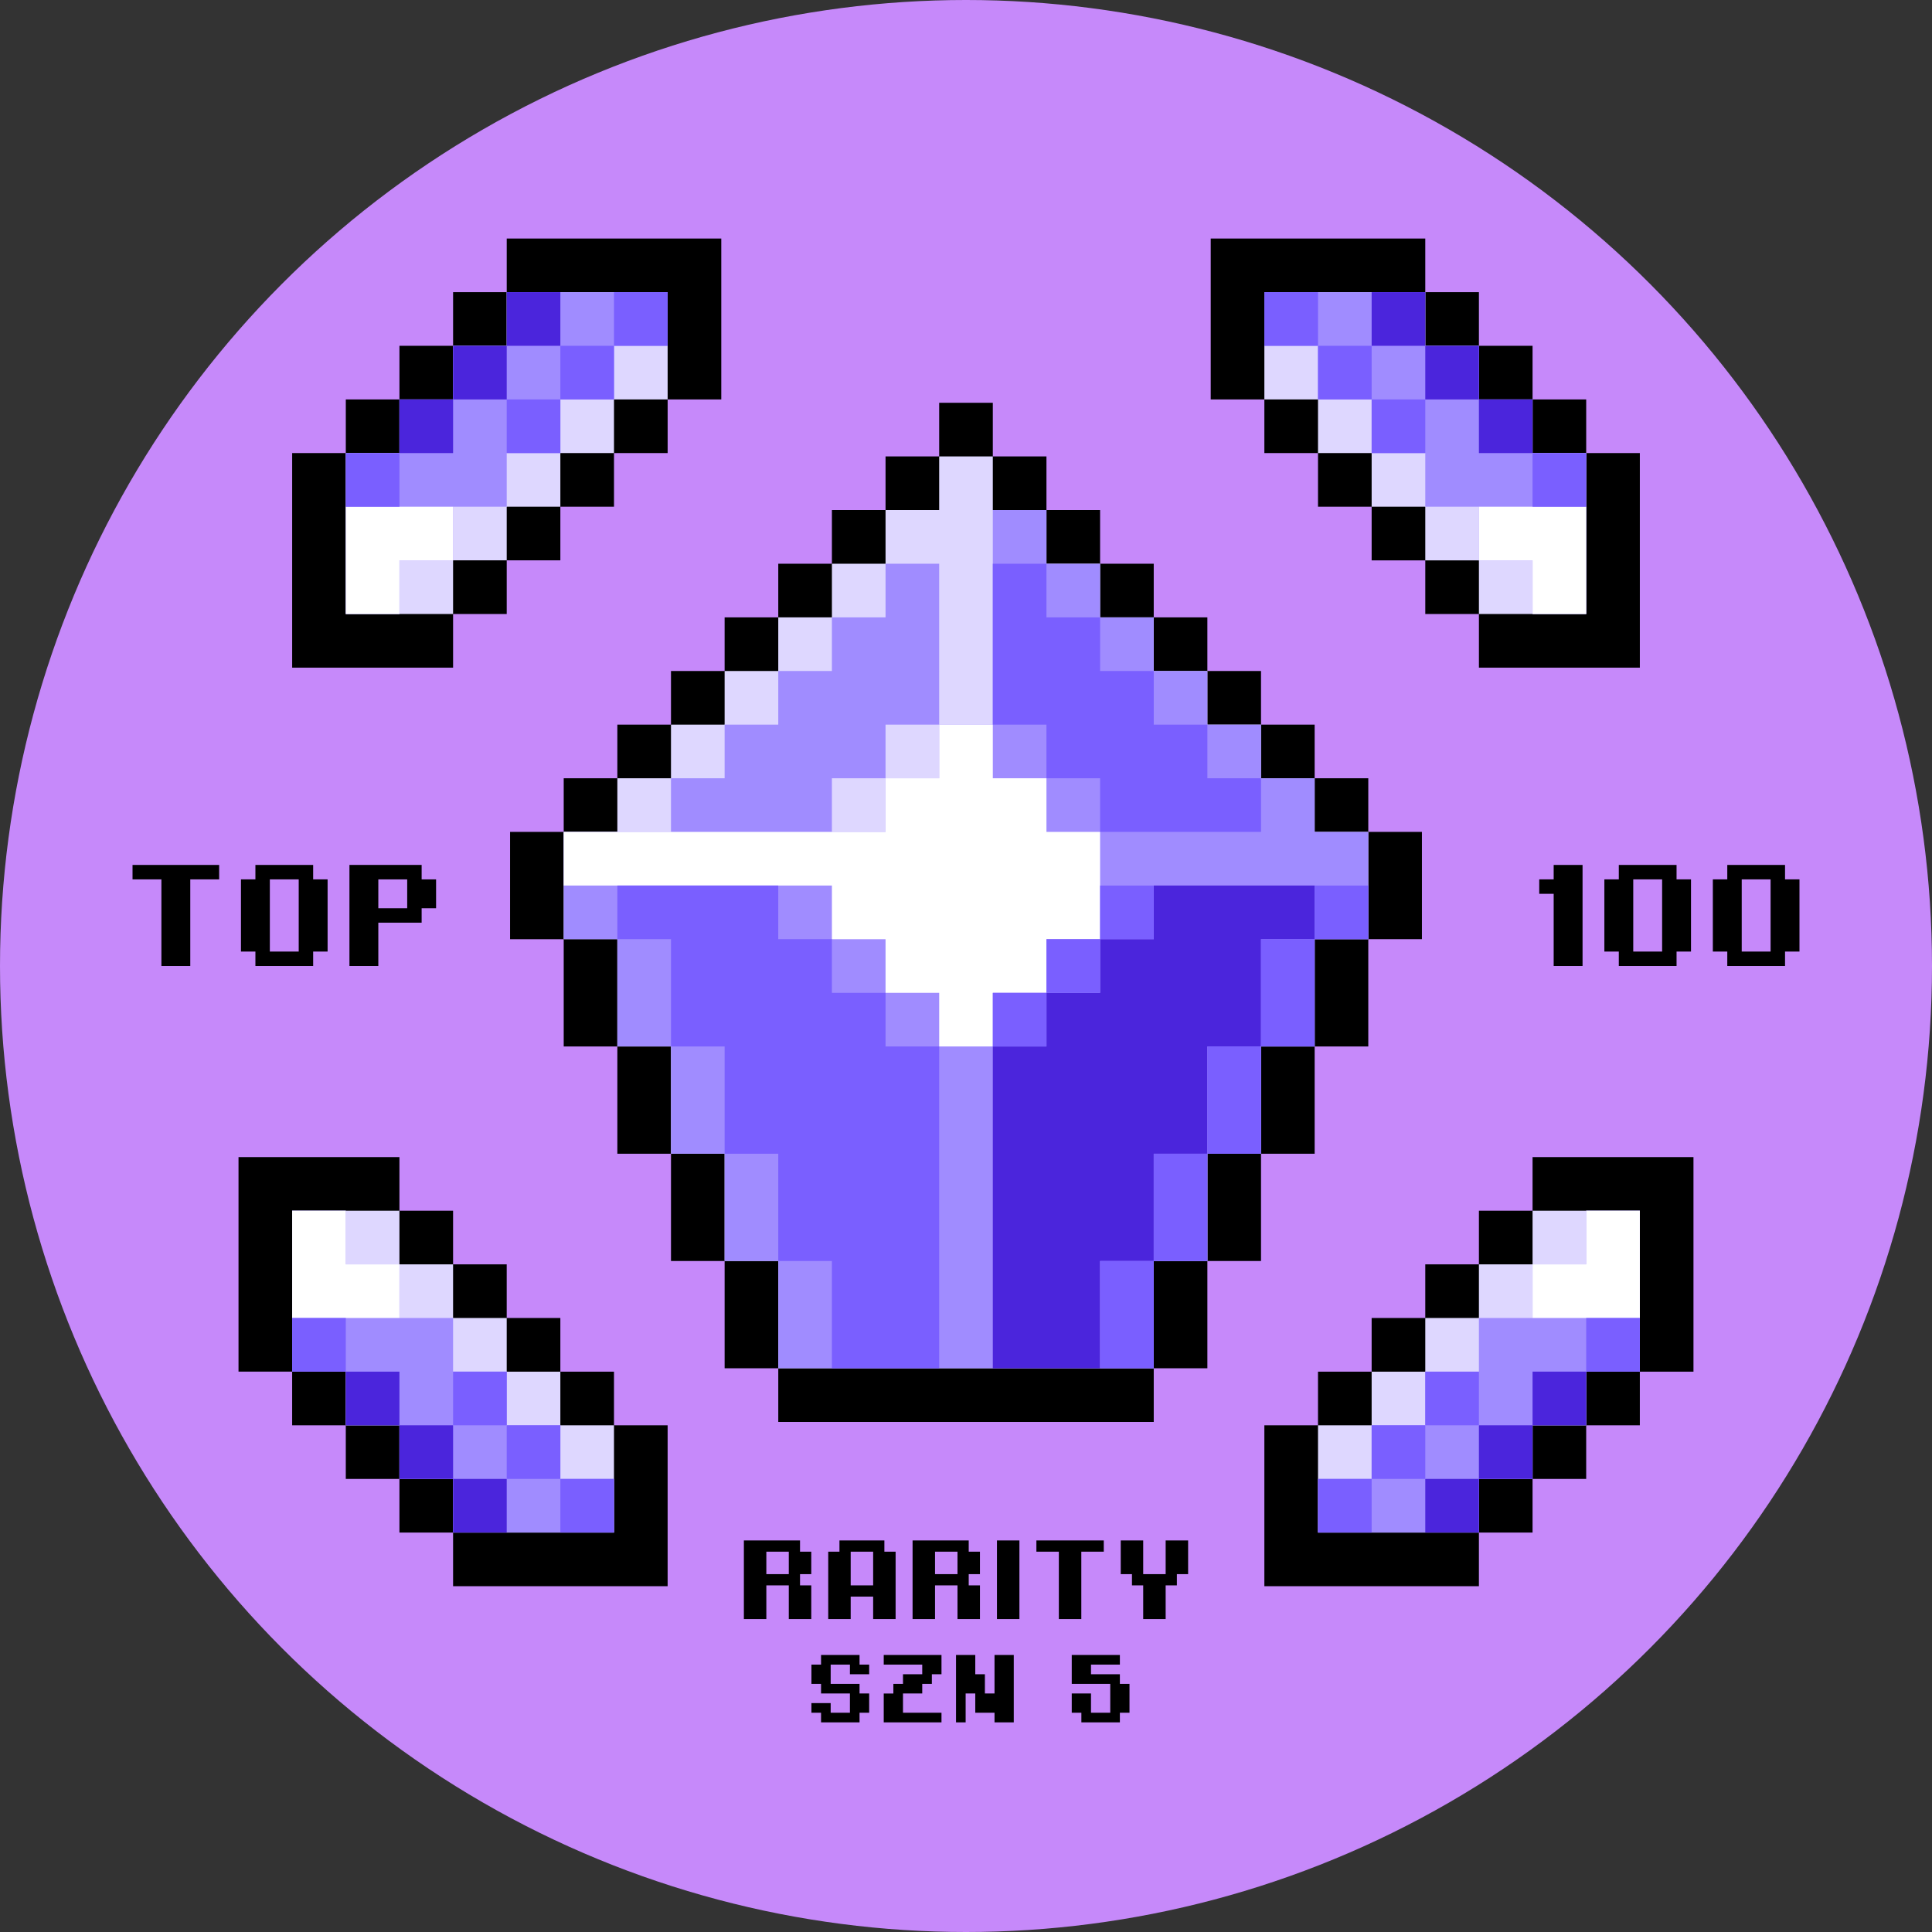 <svg xmlns="http://www.w3.org/2000/svg" xmlns:xlink="http://www.w3.org/1999/xlink" width="1082" height="1082"><rect width="100%" height="100%" fill="#333333" stroke="none"/><circle fill="#c689fa" cx="541" cy="541" r="541"/><path d="M870.124 492.487v-8.086h16.171v56.6h-16.171v-40.429h-8.086v-8.086h8.086zm36.476 40.428h-8.086v-40.429h8.086V484.4h32.343v8.086h8.086v40.429h-8.086v8.086H906.6v-8.086zm24.257-40.428h-16.171v40.429h16.171v-40.429z"/><use xlink:href="#B"/><path d="M122.735 484.401v8.086h-16.171v48.514H90.392v-48.514H74.221v-8.086h48.514z"/><use xlink:href="#B" x="-824.312"/><path d="M236.133 508.658v8.086h-24.257v24.257h-16.171v-56.6h40.429v8.086h8.086v16.171h-8.087zm-8.086-16.171h-16.171v16.171h16.171v-16.171zM475.991 932.25H465.21v10.781h16.171v5.39h5.391v10.781h-5.391v5.391h-21.562v-5.391h-5.39v-5.39h10.781v5.39h10.781v-10.781H459.82v-5.39h-5.39V932.25h5.39v-5.39h21.562v5.39h5.391v5.391h-10.781v-5.391zm40.5 0h-21.562v-5.39h32.343v10.781h-5.391v5.391h-5.39v5.39H505.71v10.781h21.562v5.391h-32.343v-16.171h5.39v-5.39h5.39v-5.391h10.781v-5.392zm24.311 16.172v16.171h-5.391V926.86h10.781v10.781h5.391v10.781h5.39V926.86h10.781v37.733h-10.781v-5.391h-10.781v-10.781h-5.39zm86.374-16.172h-16.171v5.391h16.171v5.391h5.39v16.171h-5.39v5.391h-21.562v-5.391h-5.391v-10.781h10.781v10.781h10.781v-16.171h-21.562V926.86h26.952v5.39zM448.05 887.869h6.289v18.867h-12.578v-18.867h-12.578v18.867h-12.578v-44.022h31.444v6.289h6.289v12.578h-6.289v6.288zm-6.289-18.867h-12.578v12.578h12.578v-12.578zm34.661 25.156v12.578h-12.578v-37.733h6.289v-6.289h25.156v6.289h6.289v37.733H489v-12.578h-12.578zM489 887.869v-18.867h-12.578v18.867H489zm53.527 0h6.289v18.867h-12.578v-18.867H523.66v18.867h-12.578v-44.022h31.444v6.289h6.289v12.578h-6.289v6.288zm-6.289-18.867H523.66v12.578h12.578v-12.578zm22.101 37.733v-44.022h12.578v44.022h-12.578zm59.817-44.022v6.289h-12.578v37.733H593v-37.733h-12.578v-6.289h37.734zm34.66 18.867v-18.867h12.578v18.867h-6.289v6.289h-6.289v18.867h-12.578v-18.867h-6.289v-6.289h-6.289v-18.867h12.578v18.867h12.578zm83.443-295.519H766.3v-60.08h30.04v-60.08H766.3v-30.04h-30.041v-30.04H706.22V375.78h-30.04v-30.04h-30.04V315.7H616.1v-30.04h-30.041v-30.04h-30.04v-30.041h-30.04v30.041H495.94v30.04H465.9v30.04h-30.041v30.041h-30.04v30.04h-30.04v30.041H345.74v30.04H315.7v30.04h-30.041v60.08H315.7v60.08h30.04v60.08h30.041v60.079h30.04v60.08h30.04v30.041h210.28V766.3h30.041v-60.08h30.04v-60.079h30.039v-60.08zm122.038 61.956v30.041h-30.041v30.04h-30.04v30.041h-30.04v30.04h-30.041v30.04h-30.04v90.121h120.159v-30.041h30.041v-30.04h30.04v-30.041h30.04v-30.04h30.041v-120.16c.001-.001-75.158-.001-90.119-.001zM343.862 768.178h-30.04v-30.04h-30.04v-30.041h-30.041v-30.04h-30.04v-30.041h-90.12v120.16h30.04v30.04h30.04v30.041h30.041v30.04h30.04v30.041h120.16v-90.121h-30.041v-30.039zM223.703 373.903h30.04v-30.04h30.041v-30.04h30.04v-30.041h30.04v-30.04h30.041v-30.041h30.04v-90.12H283.786v30.041h-30.041v30.04h-30.04v30.04h-30.041v30.041h-30.04v120.159l60.079.001zm484.394-120.159h30.04v30.04h30.041v30.041h30.04v30.04h30.04v30.04h90.12V253.746h-30.04v-30.041h-30.04v-30.04h-30.041v-30.04h-30.04v-30.041h-120.16v90.12h30.041v30.04z"/><path d="M766.3 495.94V465.9h-30.041v-30.04h-30.04v-30.04h-30.04v-30.04h-30.041v-30.04H616.1V315.7h-30.041v-30.04h-30.04v-30.04h-30.04v30.04H495.94v30.04H465.9v30.04h-30.041v30.04h-30.04v30.041h-30.04v30.04H345.74V465.9H315.7v60.079h30.04v60.08h30.041v60.08h30.04v60.08h30.04v60.079h210.28v-60.079h30.041v-60.08h30.04v-60.08h30.04v-60.08H766.3V495.94zm91.997 182.117v30.041h-30.041v30.04h-30.04v30.04h-30.039v30.041h-30.041v60.079h90.12v-30.04h30.041v-30.04h30.04v-30.041h30.04v-90.12h-60.08zm-544.475 90.12h-30.04v-30.04h-30.041v-30.04h-30.04v-30.041h-60.08v90.12h30.04v30.041h30.041v30.04h30.04v30.04h90.12v-60.079h-30.04v-30.041zm-60.08-424.315v-30.04h30.041v-30.041h30.04v-30.04h30.04v-30.04h30.041v-60.08h-90.12v30.04h-30.041v30.041h-30.04v30.04h-30.041v90.12h60.08zm484.395-90.119h30.041v30.04h30.039v30.041h30.04v30.04h60.08v-90.12h-30.04v-30.04h-30.041v-30.041h-30.04v-30.04h-90.12v60.08h30.04v30.04z" fill="#ded7ff"/><path d="M766.3 465.9h-30.041v-30.04h-30.04v-30.04H676.18v-30.04h-30.04v-30.04H616.1V315.7h-30.04v-30.04h-30.04v120.16h-30.04v30.04h-30.04v30.04H465.9v-30.04h30.04v-30.04h30.041V315.7H495.94v30.04H465.9v30.041h-30.04v30.04h-30.04v30.04h-30.04V465.9H315.7v60.08h30.04v60.079h30.041v60.08h30.04v60.08h30.04v60.08h210.28v-60.08h30.041v-60.08h30.039v-60.08h30.04V525.98H766.3V465.9zm122.037 212.157v30.041h-30.04v30.04h-30.041v30.041h-30.04v30.04h-30.04v30.04h-30.041V858.3h90.12v-30.041h30.041v-30.04h30.04v-30.04h30.04v-90.121h-30.039zm-574.514 120.16h-30.04v-30.04h-30.041v-30.041h-30.04v-30.04h-30.041v-30.041h-30.04v90.121h30.04v30.04h30.041v30.04h30.04v30.041h90.12v-30.041h-30.04v-30.039zm-90.12-484.394h30.04v-30.04h30.041v-30.041h30.04v-30.04h30.04v-30.041h30.041v-30.04h-90.12v30.04h-30.041v30.041h-30.04v30.04h-30.041v90.12h30.041v-30.039zm514.434-90.12h30.041v30.04h30.04v30.041h30.04v30.04h30.041v30.04h30.04v-90.12h-30.04v-30.04h-30.041v-30.041h-30.04v-30.04h-90.12v30.04h30.04v30.04z" fill="#a08cff"/><path d="M586.06 435.86h-30.04v-30.04h-30.04v30.04h-30.04v30.04H315.701v30.04h150.2v30.04h30.04v30.041h30.041v30.04h30.04v-30.04h30.04V525.98H616.1v-60.079h-30.04V435.86zm302.277 242.197v30.041h-30.04v30.04h60.079v-60.08h-30.039zm-694.675 0h-30.04v60.08h60.08v-30.04h-30.041v-30.04zm0-394.274v60.079h30.041v-30.04h30.04v-30.04l-60.081.001zm664.635 60.079h30.04v-60.079h-60.08v30.04h30.041v30.039z" fill="#fff"/><g fill="#4b25dc"><path d="M646.14 495.94v30.04H616.1v30.041h-30.04v30.04h-30.04v180.24h60.08v-60.079h30.039v-60.08h30.041v-60.08h30.039v-60.08h30.04v-30.04l-90.119-.002zm212.157 272.237h30.04v30.041h-30.04z"/><path d="M828.257 798.217h30.041v30.04h-30.041z"/><path d="M798.217 828.257h30.04v30.04h-30.04zm-604.555-60.08h30.041v30.041h-30.041z"/><path d="M223.703 798.217h30.04v30.04h-30.04z"/><path d="M253.742 828.257h30.041v30.04h-30.041zm-30.039-604.554h30.04v30.04h-30.04z"/><path d="M253.742 193.663h30.041v30.04h-30.041z"/><path d="M283.783 163.623h30.04v30.041h-30.04zm544.474 60.08h30.041v30.04h-30.041z"/><path d="M798.217 193.663h30.04v30.04h-30.04z"/><path d="M768.178 163.623h30.04v30.041h-30.04z"/></g><g fill="#7a5fff"><path d="M616.1 766.299h30.039V706.22H616.1v60.079zM556.02 556.02h30.04v30.04h-30.04zm-60.08 0H465.9v-30.041h-30.04v-30.04h-90.12v30.04h30.041v60.08h30.04v60.08h30.04v60.08H465.9v60.079h60.08v-180.24h-30.04V556.02zm90.12-120.16h30.04v30.04h90.12v-30.04h-30.04v-30.04h-30.04v-30.04H616.1v-30.04h-30.04V315.7h-30.04v90.12h30.04v30.04z"/><path d="M586.06 525.979h30.041v30.041H586.06z"/><path d="M616.1 495.94h30.04v30.04H616.1zm120.159 0H766.3v30.04h-30.041z"/><path d="M706.22 586.06h30.04v-60.08h-30.04v60.08z"/><path d="M676.18 646.14h30.039v-60.08H676.18v60.08z"/><path d="M646.14 706.22h30.041v-60.08H646.14v60.08zm242.197 31.917h30.04v30.04h-30.04zm-90.12 30.04h30.04v30.041h-30.04z"/><path d="M768.178 798.217h30.04v30.04h-30.04z"/><path d="M738.137 828.257h30.041v30.04h-30.041zm-574.514-90.12h30.04v30.04h-30.04zm90.119 30.04h30.041v30.041h-30.041z"/><path d="M283.783 798.217h30.04v30.04h-30.04z"/><path d="M313.823 828.257h30.04v30.04h-30.04zM193.662 253.742h30.041v30.041h-30.041zm90.121-30.039h30.04v30.04h-30.04z"/><path d="M313.823 193.663h30.04v30.04h-30.04z"/><path d="M343.862 163.623h30.041v30.041h-30.041zm514.435 90.119h30.04v30.041h-30.04zm-90.119-30.039h30.04v30.04h-30.04z"/><path d="M738.137 193.663h30.041v30.04h-30.041z"/><path d="M708.098 163.623h30.04v30.041h-30.04z"/></g><defs ><path id="B" d="M967.351 532.915h-8.086v-40.429h8.086V484.4h32.343v8.086h8.086v40.429h-8.086v8.086h-32.343v-8.086zm24.257-40.428h-16.171v40.429h16.171v-40.429z"/></defs></svg>